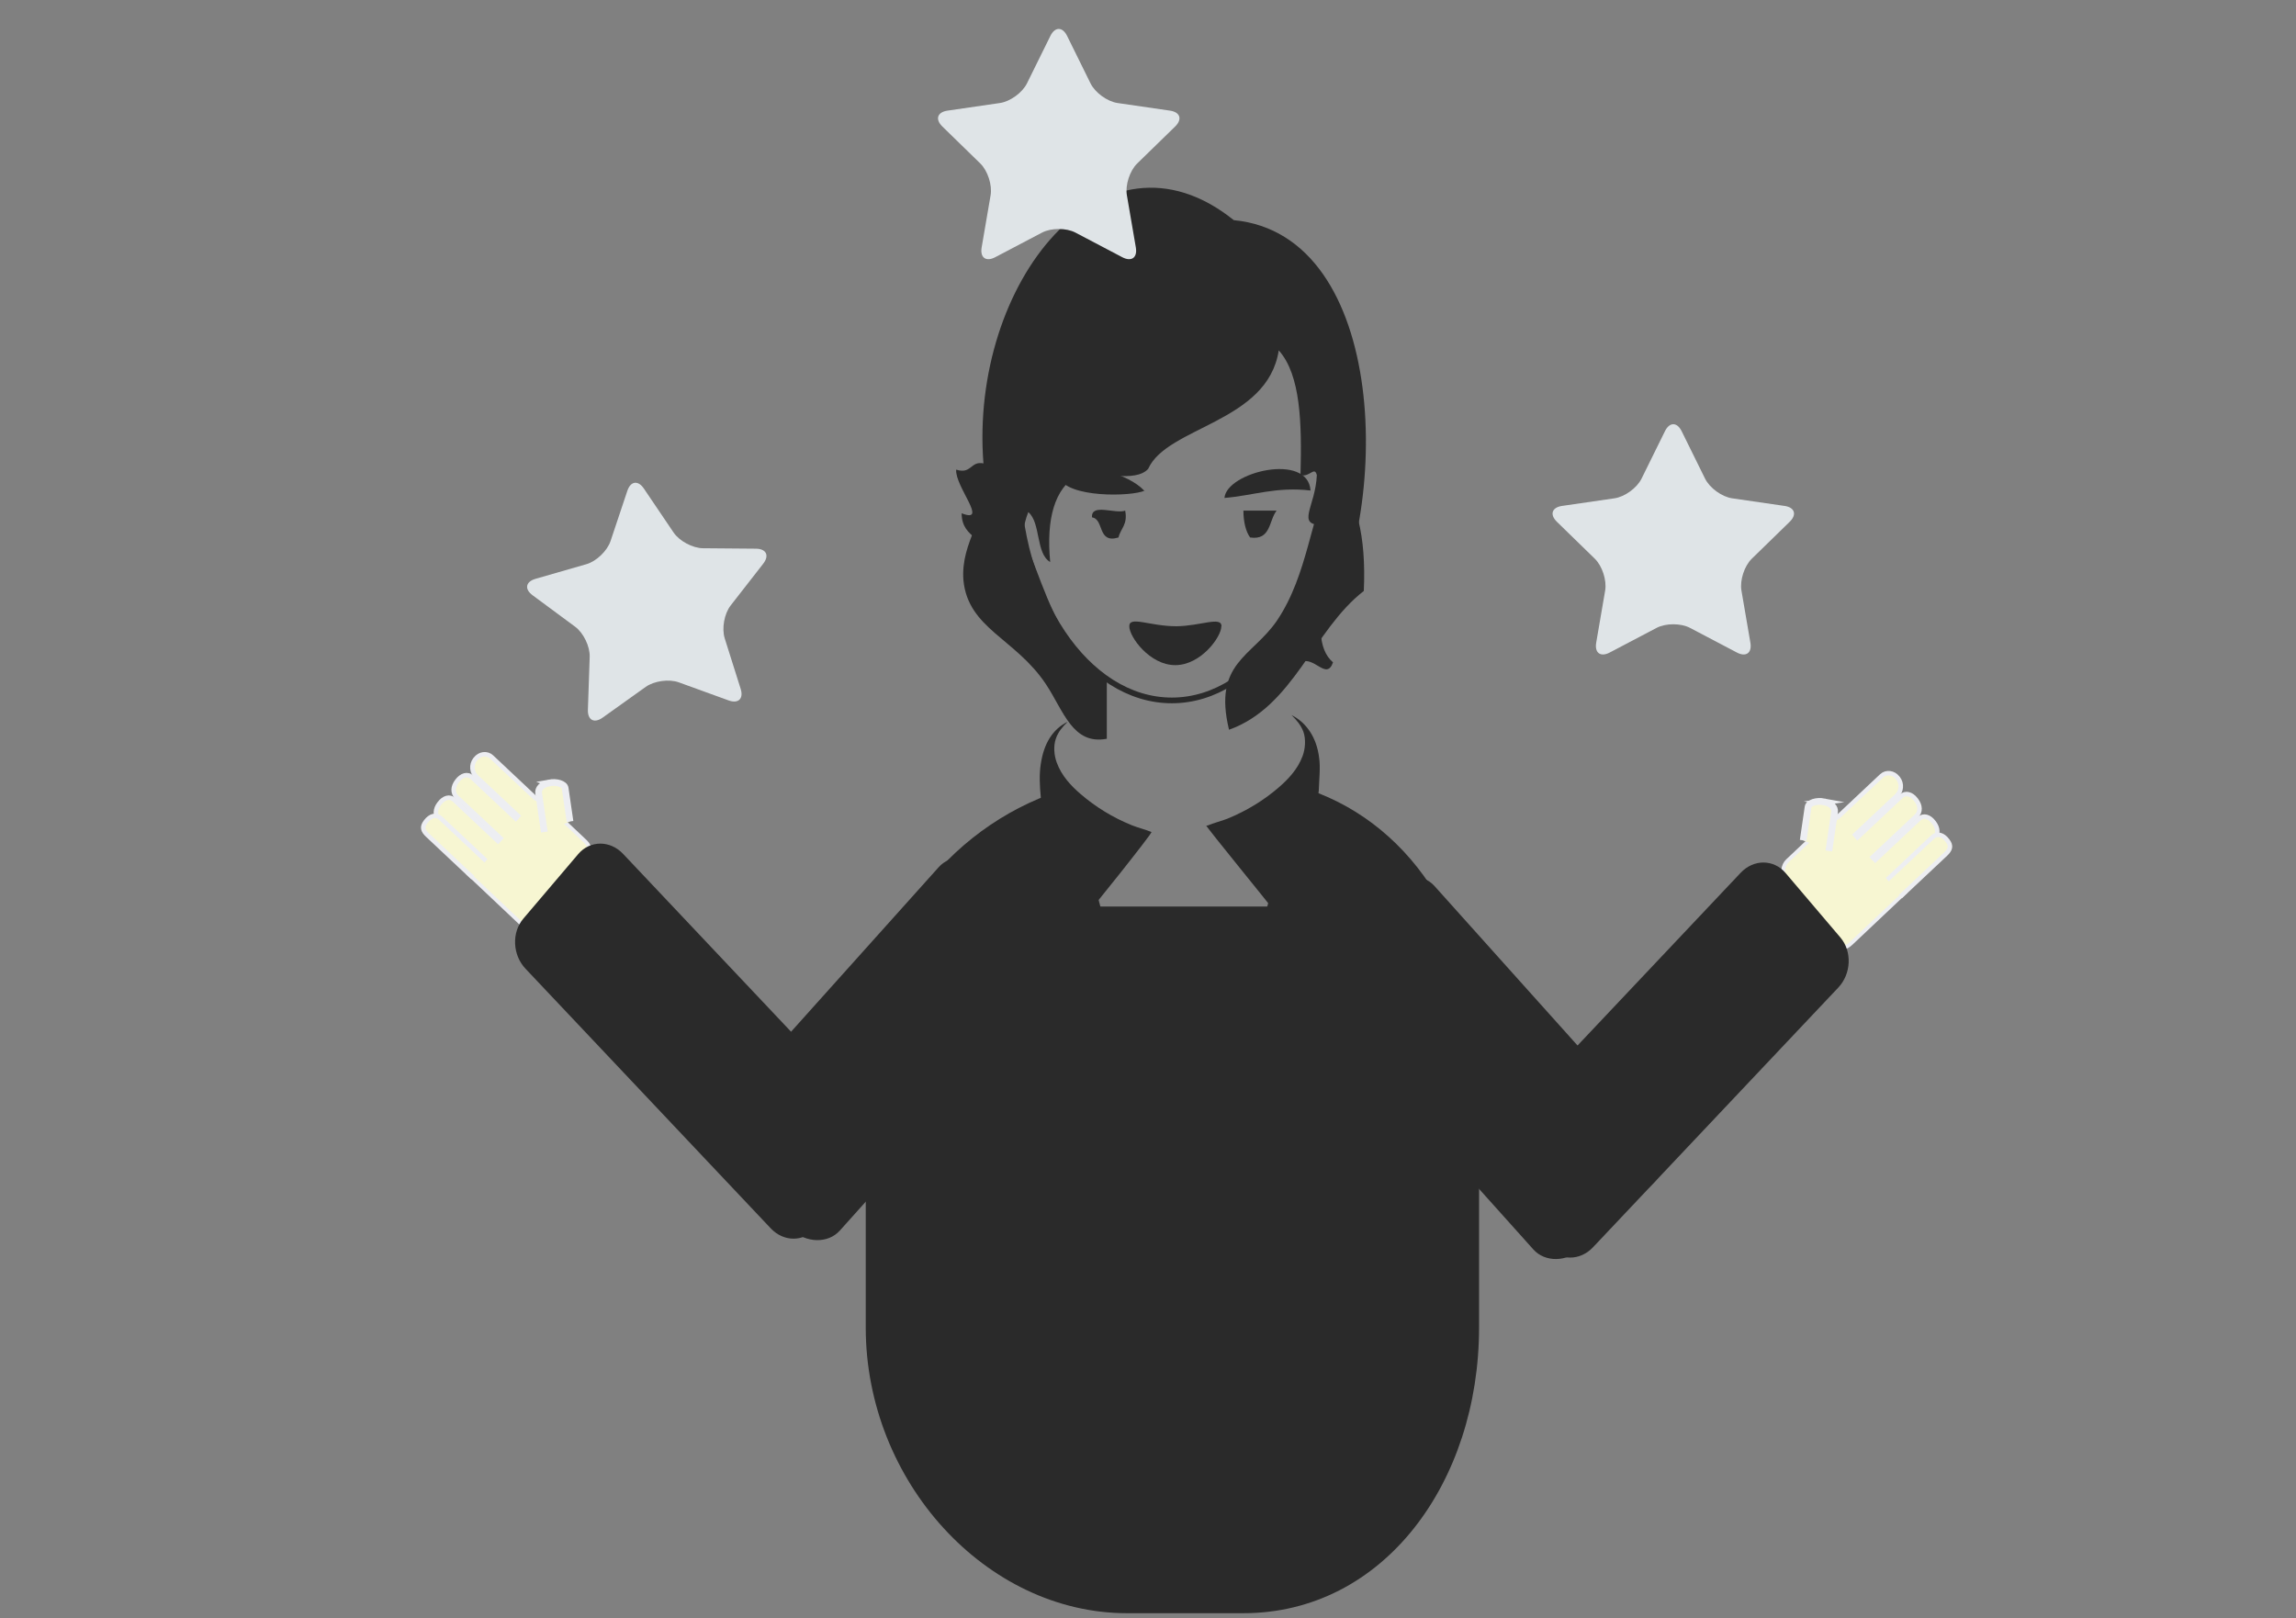<?xml version="1.0" encoding="utf-8"?>
<!-- Generator: Adobe Illustrator 15.1.0, SVG Export Plug-In . SVG Version: 6.00 Build 0)  -->
<!DOCTYPE svg PUBLIC "-//W3C//DTD SVG 1.1//EN" "http://www.w3.org/Graphics/SVG/1.1/DTD/svg11.dtd">
<svg version="1.1" id="Layer_1" xmlns="http://www.w3.org/2000/svg" xmlns:xlink="http://www.w3.org/1999/xlink" x="0px" y="0px"
	 width="227px" height="160px" viewBox="-16 33.5 227 160" enable-background="new -16 33.5 227 160" xml:space="preserve">
<rect x="-16" y="33.5" width="227" height="160" fill="#808080" stroke="none"/>
<rect x="90.002" y="123.138" fill="#2A2A2A" width="22.829" height="34.856"/>
<path fill="#2A2A2A" d="M115.8,98.978c-0.66,1.876-1.848-0.665-3.223,0c-0.462-4.848,2.584-5.669,3.223-9.248
	c-0.923-0.821-2.832,2.472-3.762,3.702c-0.803-2.181,2.53-4.895,2.694-8.021c-2.639,0.016-0.682-1.763-0.538-4.933
	c-0.242-0.918-0.693,0.243-1.617,0c0.138-5.089,0.032-9.899-2.15-12.333c-1.105,7.157-11.026,7.512-12.912,11.719
	c-1.283,1.418-4.834,0.226-7.001,0.613c-2.232,1.358-3.091,4.27-2.684,8.596c-1.44-0.826-0.913-3.894-2.166-4.934
	c-2.112,5.401,2.948,8.096,3.195,12.945c-1.683-0.742-3.354-1.499-4.845-2.466c0.093-0.72,0.989-0.519,1.616-0.613
	c-1.732-1.724-4.261-2.518-4.833-5.554c0.423,0,0.483,0.74,0.979,0.74c-0.011-2.665-2.689-2.277-2.701-4.937
	c2.717,1.068-0.671-2.639-0.539-4.317c1.53,0.49,1.398-0.874,2.695-0.616c-1.38-17.84,11.852-34.423,24.752-24.052
	c15.34,1.471,15.713,28.969,8.597,40.705c0.065,1.386,0.462,2.368,1.199,3.009h0.021V98.978z"/>
<path fill="#2A2A2A" d="M81.89,80.046c4.532,6.138,5.147,16.696,11.538,20.62c0,1.967,0,3.928,0,5.884
	c-3.382,0.639-4.268-2.752-6.017-5.392c-3.024-4.55-7.704-5.491-8.16-10.294c-0.297-3.82,2.409-6.275,2.65-10.818H81.89z"/>
<path fill="#2A2A2A" d="M115.888,80.154c2.244,2.452,3.195,6.379,2.948,11.78c-5.026,3.907-6.896,11.42-13.326,13.724
	c-1.6-6.63,2.271-7.191,4.735-10.785c3.135-4.641,3.322-10.531,5.533-14.719H115.888z"/>
<path fill="#2A2A2A" d="M104.752,95.425c0,1.065-2.034,3.845-4.561,3.845c-2.506,0-4.541-2.78-4.541-3.845c0-1.058,2.023,0,4.664,0
	c2.396-0.03,4.453-1.015,4.453,0H104.752z"/>
<path fill="#2A2A2A" d="M112.483,111.271l-11.455,42.599l-11.24-41.932v-0.549c-11.22,3.182-20.194,13.758-20.194,26.489v26.887
	c0,15.217,11.893,28.229,25.801,28.251h11.521c13.908,0,23.315-12.968,23.315-28.251v-26.887
	c-0.076-12.871-7.025-23.43-17.799-26.606H112.483z"/>
<path fill="#2A2A2A" d="M97.894,115.793c-0.654-0.28-1.336-0.427-1.997-0.693c-1.902-0.77-3.585-1.817-5.043-3.068
	c-0.946-0.812-1.891-1.801-2.375-3.125c-0.264-0.704-0.353-1.653-0.078-2.399c0.236-0.677,0.677-1.172,1.144-1.618
	c0,0,0.011-0.011,0-0.011c-1.458,0.715-2.349,2.133-2.645,4.174c-0.166,1.037-0.105,2.214,0,3.261
	c0.115,0.979,0.247,1.964,0.483,2.898c0.863,3.437,2.458,6.141,3.932,8.84c0.252-0.187,6.522-8.04,6.522-8.26H97.894z"/>
<path fill="#2A2A2A" d="M103.365,115.137c0.654-0.277,1.338-0.43,1.997-0.688c1.892-0.773,3.591-1.82,5.043-3.07
	c0.939-0.811,1.892-1.797,2.381-3.125c0.259-0.698,0.34-1.65,0.077-2.398c-0.254-0.676-0.693-1.17-1.145-1.616
	c-0.011,0-0.011-0.011,0-0.016c1.453,0.736,2.453,2.208,2.696,4.17c0.153,0.981,0,2.213-0.028,3.261
	c-0.116,1.043-0.302,1.994-0.534,2.902c-0.853,3.402-2.376,6.25-4.015,8.835c-0.148-0.259-6.577-8.114-6.577-8.26h0.104V115.137z"/>
<path fill="#2A2A2A" d="M97.2,82.004c-1.297,0.613-7.71,0.756-8.523-1.328c2.606-1.735,6.962-0.258,8.437,1.328H97.2z"/>
<path fill="#2A2A2A" d="M113.589,82.004c-3.454-0.398-5.631,0.493-8.53,0.734c0.203-2.567,8.267-4.534,8.509-0.734H113.589z"/>
<path fill="#2A2A2A" d="M91.965,84.658c-0.115-1.436,2.321-0.305,3.278-0.666c0.275,1.386-0.452,1.757-0.661,2.654
	C92.472,87.292,93.187,84.836,91.965,84.658L91.965,84.658z"/>
<path fill="#2A2A2A" d="M107.023,83.992c1.094,0,2.222,0,3.19,0c-0.771,0.987-0.557,2.964-2.618,2.654
	c-0.425-0.581-0.662-1.56-0.662-2.654H107.023z"/>
<path fill="none" stroke="#2A2A2A" stroke-width="0.563" stroke-miterlimit="10" d="M115.14,79.881
	c0,12.635-6.841,22.877-15.282,22.877c-8.454,0-15.294-10.242-15.294-22.877c0-12.635,6.84-22.878,15.294-22.878
	C108.299,57.003,115.14,67.247,115.14,79.881z"/>
<g>
	<path fill="#F7F6D2" stroke="#EDEEF2" stroke-width="0.369" stroke-miterlimit="10" d="M35.62,124.917
		c0.456,0.431,1.063,0.687,1.5,0.12l4.958-6.438c0.437-0.565,0.292-1.423-0.162-1.853l-2.43-2.295l-1.765-1.667l-1.896-0.771
		l-5.55,7.855L35.62,124.917z"/>
	<path fill="#F7F6D2" stroke="#EDEEF2" stroke-width="0.446" stroke-miterlimit="10" d="M36.947,112.437l-4.342-4.084
		c-0.464-0.436-1.195-0.327-1.595,0.199l-0.041,0.049c-0.401,0.525-0.33,1.276,0.134,1.71l4.27,4.016"/>
	<path fill="#F7F6D2" stroke="#EDEEF2" stroke-width="0.446" stroke-miterlimit="10" d="M35.154,114.588l-4.475-4.208
		c-0.466-0.437-1.057-0.21-1.46,0.316l-0.038,0.049c-0.403,0.524-0.469,1.157-0.005,1.591l4.476,4.21"/>
	<path fill="#F7F6D2" stroke="#EDEEF2" stroke-width="0.446" stroke-miterlimit="10" d="M33.396,116.815l-4.476-4.207
		c-0.463-0.436-1.051-0.216-1.454,0.311l-0.038,0.049c-0.404,0.524-0.474,1.164-0.01,1.598l4.476,4.209"/>
	<path fill="#F7F6D2" stroke="#EDEEF2" stroke-width="0.446" stroke-miterlimit="10" d="M32.044,118.618l-4.477-4.21
		c-0.464-0.437-1.045-0.224-1.448,0.304l-0.039,0.05c-0.402,0.526-0.263,0.89,0.201,1.327l4.476,4.207"/>
	<path fill="#F7F6D2" stroke="#EDEEF2" stroke-width="0.666" stroke-miterlimit="10" d="M40.355,114.728l-0.482-3.297
		c-0.061-0.417-0.842-0.658-1.582-0.519l0.006,0.002c-0.739,0.139-1.104,0.591-1.044,1.007l0.563,3.852"/>
</g>
<path fill="#2A2A2A" d="M54.696,143.895c-1.172,1.305-0.911,3.469,0.58,4.831l6.942,6.347c1.492,1.363,3.648,1.408,4.819,0.104
	l1.814-2.023l20.301-22.631c1.171-1.306,0.913-3.468-0.58-4.832l-6.941-6.347c-1.491-1.362-3.649-1.408-4.82-0.102L54.696,143.895z"
	/>
<path fill="#2A2A2A" d="M45.602,117.931c-1.284-1.359-3.27-1.348-4.436,0.022l-5.428,6.387c-1.166,1.373-1.068,3.587,0.216,4.945
	l1.99,2.108l22.264,23.575c1.284,1.36,3.269,1.351,4.436-0.021l5.427-6.387c1.165-1.372,1.069-3.586-0.216-4.948L45.602,117.931z"/>
<g>
	<path fill="#F7F6D2" stroke="#EDEEF2" stroke-width="0.369" stroke-miterlimit="10" d="M167.014,126.786
		c-0.456,0.431-1.063,0.687-1.499,0.119l-4.959-6.437c-0.437-0.565-0.292-1.423,0.162-1.853l2.431-2.295l1.764-1.667l1.896-0.77
		l5.551,7.854L167.014,126.786z"/>
	<path fill="#F7F6D2" stroke="#EDEEF2" stroke-width="0.446" stroke-miterlimit="10" d="M165.686,114.306l4.344-4.084
		c0.463-0.435,1.194-0.327,1.595,0.199l0.04,0.049c0.401,0.525,0.329,1.275-0.134,1.71l-4.271,4.016"/>
	<path fill="#F7F6D2" stroke="#EDEEF2" stroke-width="0.446" stroke-miterlimit="10" d="M167.479,116.457l4.475-4.208
		c0.466-0.437,1.057-0.211,1.46,0.316l0.038,0.049c0.403,0.524,0.469,1.157,0.004,1.591l-4.476,4.211"/>
	<path fill="#F7F6D2" stroke="#EDEEF2" stroke-width="0.446" stroke-miterlimit="10" d="M169.237,118.685l4.477-4.207
		c0.464-0.437,1.051-0.217,1.453,0.311l0.039,0.049c0.403,0.524,0.473,1.164,0.01,1.599l-4.477,4.209"/>
	<path fill="#F7F6D2" stroke="#EDEEF2" stroke-width="0.446" stroke-miterlimit="10" d="M170.589,120.486l4.477-4.209
		c0.464-0.437,1.046-0.224,1.448,0.304l0.039,0.05c0.402,0.525,0.263,0.889-0.201,1.327l-4.476,4.207"/>
	<path fill="#F7F6D2" stroke="#EDEEF2" stroke-width="0.666" stroke-miterlimit="10" d="M162.278,116.597l0.482-3.297
		c0.061-0.417,0.842-0.658,1.582-0.519l-0.007,0.001c0.739,0.139,1.104,0.591,1.044,1.008l-0.563,3.852"/>
</g>
<path fill="#2A2A2A" d="M147.938,145.764c1.172,1.305,0.911,3.469-0.579,4.831l-6.943,6.347c-1.491,1.363-3.647,1.408-4.818,0.104
	l-1.813-2.023l-20.301-22.632c-1.172-1.305-0.913-3.468,0.579-4.832l6.942-6.346c1.49-1.362,3.648-1.409,4.819-0.102
	L147.938,145.764z"/>
<path fill="#2A2A2A" d="M156.097,119.8c1.284-1.36,3.271-1.349,4.437,0.022l5.428,6.386c1.166,1.374,1.068,3.588-0.216,4.946
	l-1.99,2.108l-22.265,23.575c-1.283,1.36-3.269,1.351-4.435-0.021l-5.428-6.387c-1.165-1.373-1.07-3.587,0.216-4.948L156.097,119.8z
	"/>
<g>
	<path fill="#DFE4E7" d="M57.227,101.612c0.31,0.98-0.228,1.495-1.194,1.145l-4.916-1.784c-0.966-0.351-2.441-0.149-3.278,0.448
		l-4.257,3.039c-0.836,0.597-1.493,0.246-1.458-0.782l0.177-5.228c0.035-1.027-0.613-2.368-1.439-2.979l-4.205-3.109
		c-0.827-0.611-0.695-1.344,0.293-1.628l5.026-1.446c0.988-0.285,2.063-1.315,2.388-2.29l1.658-4.96
		c0.326-0.975,1.063-1.076,1.639-0.224l2.929,4.333c0.575,0.852,1.887,1.556,2.915,1.564l5.23,0.044
		c1.028,0.008,1.352,0.679,0.719,1.489l-3.215,4.125c-0.632,0.811-0.896,2.276-0.587,3.256L57.227,101.612z"/>
</g>
<g>
	<path fill="#DFE4E7" d="M148.608,76.139c0.455-0.921,1.199-0.921,1.654,0l2.314,4.69c0.455,0.921,1.659,1.797,2.677,1.944
		l5.175,0.752c1.018,0.147,1.247,0.855,0.512,1.573l-3.746,3.65c-0.735,0.718-1.195,2.134-1.021,3.146l0.884,5.155
		c0.174,1.013-0.428,1.451-1.338,0.972l-4.629-2.434c-0.91-0.479-2.398-0.479-3.309,0l-4.629,2.434
		c-0.91,0.479-1.512,0.041-1.339-0.972l0.885-5.155c0.173-1.013-0.287-2.429-1.022-3.146l-3.746-3.65
		c-0.735-0.718-0.506-1.426,0.512-1.573l5.176-0.752c1.018-0.147,2.222-1.023,2.677-1.944L148.608,76.139z"/>
</g>
<g>
	<path fill="#DFE4E7" d="M87.849,37.052c0.455-0.921,1.199-0.921,1.654,0l2.314,4.691c0.455,0.921,1.659,1.797,2.677,1.944
		l5.175,0.752c1.018,0.147,1.247,0.855,0.512,1.573l-3.746,3.65c-0.736,0.718-1.196,2.134-1.022,3.146l0.884,5.155
		c0.174,1.013-0.429,1.45-1.338,0.972l-4.629-2.434c-0.91-0.478-2.399-0.478-3.309,0l-4.629,2.434
		c-0.91,0.478-1.512,0.041-1.338-0.972l0.884-5.155c0.174-1.013-0.286-2.429-1.022-3.146l-3.745-3.65
		c-0.736-0.718-0.506-1.426,0.511-1.573l5.175-0.752c1.018-0.147,2.222-1.023,2.677-1.944L87.849,37.052z"/>
</g>
</svg>
